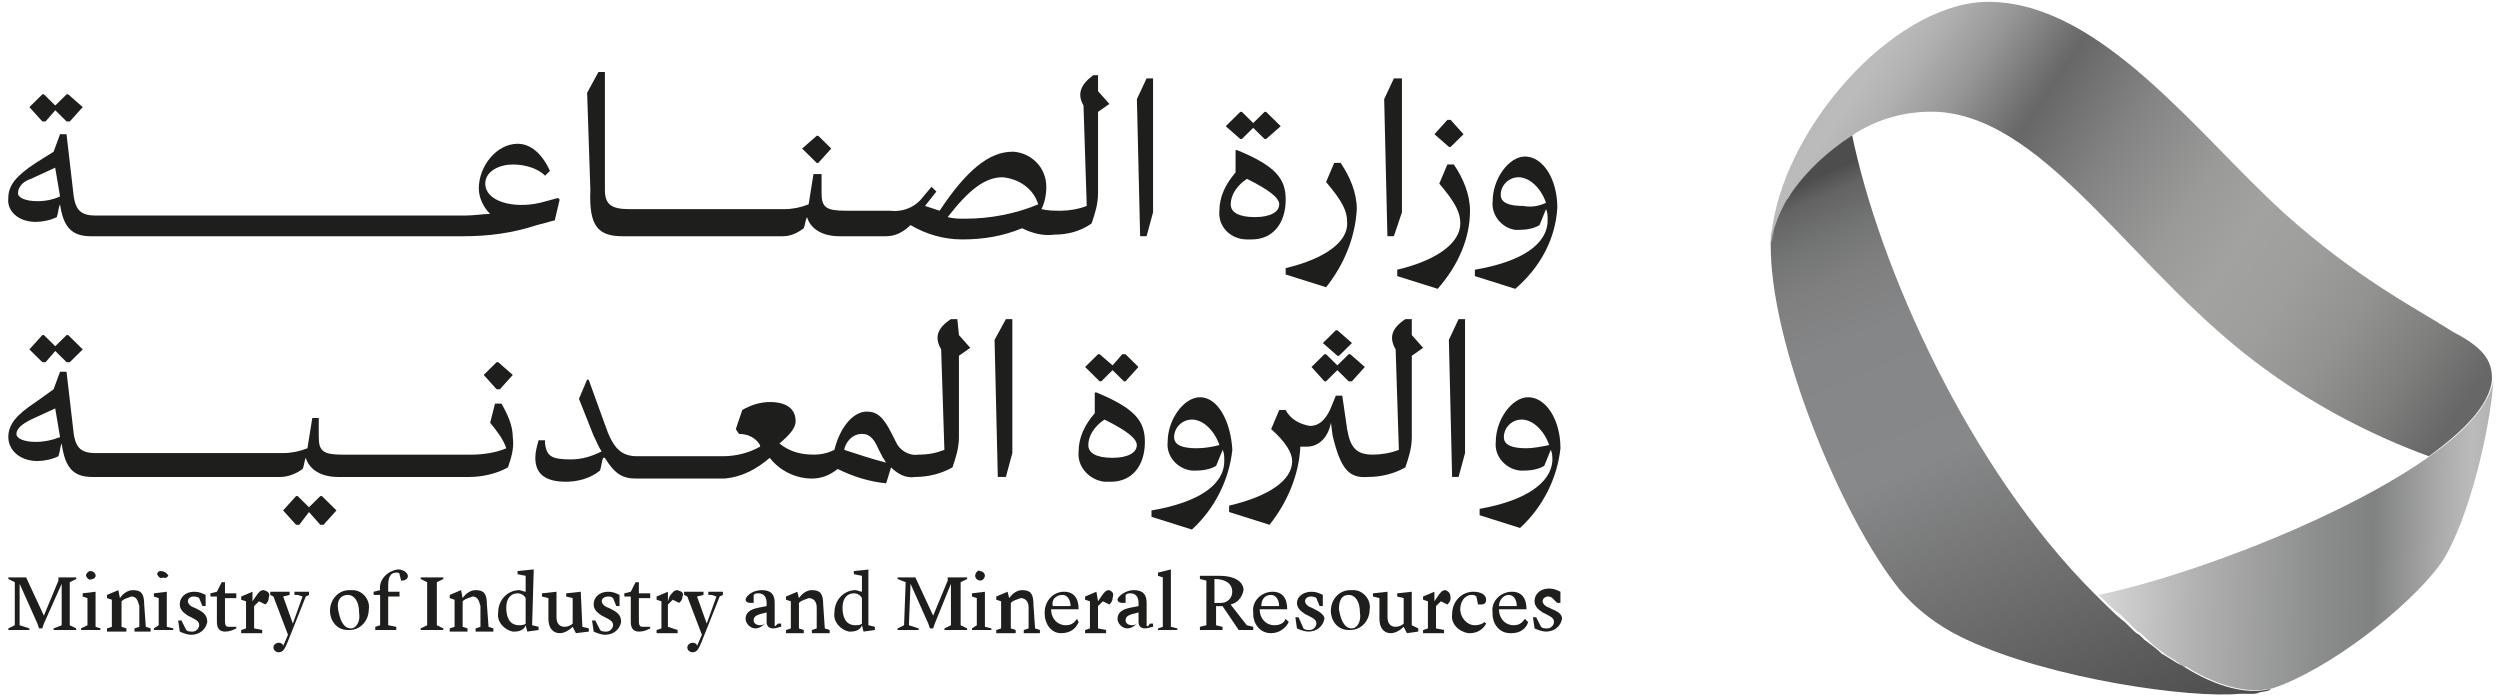 <svg width="115" height="32" viewBox="0 0 115 32" fill="none" xmlns="http://www.w3.org/2000/svg">
<path d="M2.095 5.587L2.542 5.073L3.062 5.587H3.211L3.806 4.927L3.137 4.34H3.062L2.542 4.853L2.021 4.34H1.947L1.352 4.927L1.947 5.587H2.095Z" fill="#1E1E1C"/>
<path d="M1.646 10.207C1.944 10.207 2.316 10.134 2.613 9.987C2.688 9.767 2.688 9.547 2.762 9.4C2.911 10.427 3.283 10.867 4.175 10.867H21.356C22.471 10.867 23.587 10.72 24.703 10.354L25.521 10.134L25.744 9.181L25.669 9.107L24.851 9.327C23.587 9.62 22.323 9.254 22.323 8.447C22.323 7.861 22.992 7.567 23.587 7.567C24.108 7.567 24.703 7.714 25.075 8.081L25.298 7.86C24.926 7.054 24.405 6.614 23.81 6.614C22.843 6.614 22.025 7.64 22.025 8.667C22.025 9.107 22.248 9.547 22.546 9.84C22.248 9.84 21.802 9.914 21.43 9.914H4.398C3.655 9.914 3.431 9.62 3.357 8.74L3.06 6.174H2.762L2.465 6.981L1.646 7.494C0.754 8.08 0.382 8.52 0.382 9.107C0.308 9.694 0.828 10.207 1.646 10.207ZM1.423 8.227L2.539 7.714L2.762 9.034C2.465 9.18 2.093 9.254 1.721 9.254C1.2 9.254 0.828 9.107 0.828 8.887C0.828 8.667 0.977 8.374 1.423 8.227Z" fill="#1E1E1C"/>
<path d="M28.644 10.867H36.007C36.379 10.867 36.677 10.72 36.974 10.5C37.048 10.28 37.048 10.133 37.123 9.987C37.272 10.5 37.792 10.867 38.61 10.867H40.767C41.213 10.867 41.585 10.647 41.883 10.354C42.627 10.793 43.445 11.014 44.263 11.014C45.23 11.014 46.122 10.867 47.015 10.5C47.461 10.72 47.982 10.867 48.502 10.793C49.097 10.793 49.692 10.647 50.213 10.28C50.362 9.84 50.51 9.4 50.51 8.887V5.147L51.031 4.78L50.51 4.193V3.46H50.287C49.692 3.9 49.543 4.34 49.841 4.853L49.99 9.473C49.618 9.62 49.172 9.693 48.8 9.693C48.502 9.693 48.205 9.693 47.907 9.62C48.056 9.327 48.13 8.96 48.13 8.593C48.13 7.713 47.461 7.053 46.643 6.98C46.643 6.98 46.643 6.98 46.568 6.98C45.527 6.98 44.486 7.787 43.222 9.693C42.998 9.62 42.775 9.547 42.552 9.473L43.073 8.813L42.85 8.593L42.478 9.033C42.106 9.547 41.511 9.767 40.916 9.693H38.908C38.015 9.693 37.792 9.547 37.792 8.887V8.007H37.42L37.197 9.4C36.825 9.547 36.453 9.62 36.082 9.62H28.942C28.123 9.62 27.826 9.4 27.826 8.74V3.313H27.528L27.008 4.267L27.157 8.74C27.082 10.427 27.528 10.867 28.644 10.867ZM46.122 8.153C46.866 8.227 47.535 8.667 47.758 9.4C46.717 9.84 45.527 10.06 44.412 10.06C44.114 10.06 43.891 10.06 43.593 9.987C44.56 8.74 45.304 8.153 46.122 8.153Z" fill="#1E1E1C"/>
<path d="M37.642 7.494L38.237 6.834L37.642 6.247H37.568L36.898 6.834L37.568 7.494H37.642Z" fill="#1E1E1C"/>
<path d="M52.743 10.866L53.041 9.766V3.606H52.743L52.297 4.56L52.446 10.866H52.743Z" fill="#1E1E1C"/>
<path d="M57.127 6.393L57.647 5.88L58.168 6.393H58.242L58.912 5.806L58.242 5.146H58.168L57.647 5.66L57.127 5.146H57.052L56.383 5.806L57.052 6.393H57.127Z" fill="#1E1E1C"/>
<path d="M57.58 11.014C58.547 11.014 59.142 10.281 59.142 9.181C59.142 8.227 58.695 7.641 56.91 6.907H56.836V7.934C56.39 8.447 56.092 9.034 56.092 9.694C56.018 10.427 56.613 11.014 57.357 11.014C57.431 11.014 57.505 11.014 57.58 11.014ZM57.357 8.227C58.398 8.741 58.844 9.107 58.844 9.401C58.844 9.767 58.398 9.987 57.728 9.987C56.985 9.987 56.613 9.767 56.613 9.401C56.613 8.961 56.91 8.521 57.357 8.227Z" fill="#1E1E1C"/>
<path d="M59.141 12.333V12.627L61 13.213C61.818 12.187 62.339 10.94 62.413 9.62C62.413 8.886 62.116 8.153 61.669 7.493H61.372L61 8.373C61.744 9.253 61.967 9.693 61.967 10.207C62.041 11.086 61 11.893 59.141 12.333Z" fill="#1E1E1C"/>
<path d="M64.118 10.866L64.49 9.766V3.606H64.118L63.672 4.56L63.821 10.866H64.118Z" fill="#1E1E1C"/>
<path d="M67.62 9.693C67.62 8.96 67.323 8.226 66.877 7.566H66.579L66.207 8.446C66.951 9.326 67.174 9.766 67.174 10.28C67.174 11.16 66.133 11.966 64.273 12.406V12.7L66.133 13.286C67.1 12.186 67.62 10.94 67.62 9.693Z" fill="#1E1E1C"/>
<path d="M66.728 6.76L67.323 6.174L66.728 5.514H66.579L65.984 6.174L66.654 6.76H66.728Z" fill="#1E1E1C"/>
<path d="M71.637 9.547C71.637 8.227 70.968 7.2 70.149 7.2C69.406 7.2 68.662 8.227 68.662 9.254C68.588 9.914 69.108 10.5 69.703 10.573C69.778 10.573 69.852 10.573 69.926 10.573C70.224 10.573 70.596 10.5 70.819 10.354L71.116 9.62C71.191 9.767 71.191 9.914 71.191 10.133C71.191 11.233 70.001 12.04 67.844 12.407V12.7L69.703 13.287C70.893 12.26 71.562 10.94 71.637 9.547ZM70.075 9.474C69.406 9.474 69.034 9.327 69.034 8.96C69.034 8.52 69.406 8.154 69.852 8.154C70.373 8.154 70.893 8.667 71.116 9.327C70.819 9.474 70.447 9.547 70.075 9.474Z" fill="#1E1E1C"/>
<path d="M3.062 15.413L2.542 15.926L2.021 15.413H1.947L1.352 16.073L1.947 16.66H2.095L2.542 16.146L3.062 16.66H3.211L3.806 16.073L3.137 15.413H3.062Z" fill="#1E1E1C"/>
<path d="M14.808 22.82H14.734L14.213 23.334L13.693 22.82H13.618L13.023 23.48L13.618 24.14H13.767L14.213 23.554L14.734 24.14H14.883L15.478 23.48L14.808 22.82Z" fill="#1E1E1C"/>
<path d="M19.572 21.941H21.58C22.175 21.941 22.844 21.794 23.365 21.501C23.513 21.061 23.662 20.621 23.588 20.107C23.588 19.594 23.365 19.081 23.067 18.567H22.77L22.547 19.447C22.844 19.814 23.142 20.181 23.29 20.621C22.77 20.841 22.175 20.914 21.654 20.914H15.778C14.886 20.914 14.663 20.767 14.663 20.107V19.227H14.365L14.142 20.621C13.77 20.767 13.398 20.841 13.027 20.841H4.399C3.655 20.841 3.432 20.547 3.358 19.667L3.06 17.101H2.763L2.465 17.907L1.647 18.494C0.755 19.081 0.383 19.521 0.383 20.107C0.383 20.694 0.903 21.207 1.722 21.207C2.019 21.207 2.391 21.134 2.688 20.987C2.763 20.767 2.763 20.547 2.837 20.401C2.986 21.501 3.358 21.941 4.25 21.941H12.878C13.25 21.941 13.622 21.794 13.919 21.574C13.993 21.427 13.993 21.207 14.068 21.061C14.217 21.574 14.737 21.941 15.555 21.941H19.572ZM1.647 20.327C1.127 20.327 0.755 20.181 0.755 19.961C0.755 19.741 0.978 19.521 1.424 19.301L2.54 18.787L2.763 20.107C2.391 20.254 2.019 20.327 1.647 20.327Z" fill="#1E1E1C"/>
<path d="M22.25 17.247L22.845 17.907H22.994L23.589 17.247L22.919 16.66H22.845L22.25 17.247Z" fill="#1E1E1C"/>
<path d="M44.037 14.68H43.739C43.07 15.12 42.996 15.56 43.293 16.073L43.442 20.693C43.07 20.84 42.698 20.913 42.252 20.913C41.806 20.986 41.359 20.693 41.211 20.326L40.987 19.886C40.616 19.153 40.318 18.933 39.872 18.933C39.203 18.933 38.608 19.74 38.384 20.693C38.087 20.84 37.789 20.913 37.417 20.913C36.822 20.913 36.302 20.766 35.856 20.4C36.376 19.96 36.599 19.666 36.599 19.373C36.599 18.786 36.153 18.493 35.409 18.493C34.963 18.493 34.517 18.64 34.145 18.86L33.847 19.74L33.996 19.96C34.368 19.96 34.74 20.106 34.963 20.473V20.546C34.443 20.84 33.847 20.986 33.252 20.986H29.311C28.567 20.986 28.195 20.62 27.823 19.52L27.079 17.466H27.005L26.633 18.346L27.302 20.033C27.451 20.326 27.526 20.546 27.674 20.766C27.228 20.986 26.782 21.133 26.261 21.133C25.369 21.133 25.146 20.986 25.071 20.4V20.253H24.774C24.699 20.546 24.625 20.766 24.625 21.06C24.625 21.793 25.071 22.16 26.038 22.16C26.559 22.16 27.154 22.013 27.6 21.646C27.674 21.426 27.674 21.206 27.749 21.06H27.823C28.269 21.793 28.641 22.013 29.236 22.013H33.327C34.145 21.94 34.814 21.573 35.409 21.06C35.856 21.646 36.599 22.013 37.343 22.013C37.789 22.013 38.161 21.866 38.533 21.573C39.277 21.94 40.021 22.16 40.764 22.233C40.839 22.013 40.913 21.72 40.987 21.5C41.285 21.793 41.657 22.013 42.103 21.94C42.698 21.94 43.293 21.793 43.814 21.5C43.962 21.06 44.111 20.62 44.111 20.106V16.366L44.632 16L44.111 15.413L44.037 14.68ZM38.831 20.693C38.905 20.326 39.203 19.96 39.649 19.96C39.946 19.96 40.169 20.106 40.392 20.62L40.616 21.06C40.69 21.133 40.69 21.206 40.764 21.28C40.169 21.133 39.5 20.913 38.831 20.693Z" fill="#1E1E1C"/>
<path d="M46.271 21.94L46.568 20.84V14.68H46.271L45.75 15.633L45.899 21.94H46.271Z" fill="#1E1E1C"/>
<path d="M51.103 22.16C52.07 22.16 52.665 21.427 52.665 20.327C52.665 19.374 52.219 18.787 50.434 18.054H50.359V19.007C49.913 19.52 49.616 20.107 49.616 20.767C49.541 21.5 50.136 22.087 50.806 22.16C50.954 22.16 51.029 22.16 51.103 22.16ZM50.806 19.3C51.847 19.814 52.293 20.18 52.293 20.474C52.293 20.84 51.847 21.06 51.178 21.06C50.434 21.06 50.062 20.84 50.062 20.474C50.062 20.034 50.359 19.594 50.806 19.3Z" fill="#1E1E1C"/>
<path d="M50.509 16.294L49.914 16.881L50.583 17.541H50.658L51.178 17.027L51.699 17.541H51.773L52.368 16.881L51.773 16.294H51.625L51.178 16.807L50.583 16.294H50.509Z" fill="#1E1E1C"/>
<path d="M55.2 18.273C54.456 18.273 53.712 19.3 53.712 20.327C53.638 20.987 54.159 21.573 54.828 21.647C54.903 21.647 54.977 21.647 55.051 21.647C55.349 21.647 55.721 21.573 55.944 21.427L56.241 20.693C56.316 20.84 56.316 20.987 56.316 21.207C56.316 22.307 55.126 23.113 52.969 23.48V23.773L54.828 24.36C55.869 23.407 56.539 22.087 56.688 20.693C56.613 19.373 56.018 18.273 55.2 18.273ZM55.051 20.62C54.382 20.62 54.01 20.473 54.01 20.107C54.01 19.667 54.382 19.3 54.828 19.3C55.349 19.3 55.869 19.813 56.093 20.473C55.795 20.547 55.423 20.62 55.051 20.62Z" fill="#1E1E1C"/>
<path d="M61.595 16.367L62.19 15.78L61.521 15.193H61.447L60.852 15.78L61.521 16.367H61.595Z" fill="#1E1E1C"/>
<path d="M62.039 16.294L61.518 16.807L60.998 16.294H60.923L60.328 16.881L60.923 17.541H60.998L61.518 17.027L62.039 17.541H62.188L62.782 16.881L62.113 16.294H62.039Z" fill="#1E1E1C"/>
<path d="M62.935 21.94C63.53 21.94 64.125 21.793 64.646 21.5C64.795 21.06 64.943 20.62 64.943 20.106V16.366L65.464 16L64.943 15.413V14.68H64.646C63.977 15.12 63.902 15.56 64.2 16.073L64.348 20.693C63.977 20.84 63.53 20.913 63.158 20.913C62.415 20.913 62.117 20.62 61.968 19.74L61.745 18.2H61.448L61.299 18.566C61.002 19.373 60.63 19.593 60.258 19.593C59.812 19.52 59.365 19.3 59.142 18.86H58.845L58.473 19.74C59.142 20.326 59.44 20.84 59.44 21.206C59.44 22.086 58.398 22.82 56.539 23.26V23.553L58.398 24.14C59.217 23.113 59.737 21.866 59.812 20.62V20.546C59.886 20.546 59.96 20.546 60.109 20.546C60.63 20.546 61.076 20.18 61.225 19.446L61.299 20.033C61.671 21.573 62.043 22.013 62.935 21.94Z" fill="#1E1E1C"/>
<path d="M67.392 20.84V14.68H67.095L66.648 15.633L66.797 21.94H67.095L67.392 20.84Z" fill="#1E1E1C"/>
<path d="M68.062 23.407V23.7L69.922 24.287C70.963 23.333 71.632 22.013 71.781 20.62C71.781 19.3 71.112 18.273 70.294 18.273C69.55 18.273 68.806 19.3 68.806 20.327C68.732 20.987 69.252 21.573 69.922 21.647C69.996 21.647 70.071 21.647 70.145 21.647C70.442 21.647 70.814 21.573 71.037 21.427L71.335 20.693C71.409 20.84 71.409 20.987 71.409 21.207C71.335 22.233 70.145 23.04 68.062 23.407ZM70.219 20.62C69.55 20.62 69.178 20.473 69.178 20.107C69.178 19.667 69.55 19.3 69.996 19.3C70.517 19.3 71.037 19.813 71.261 20.473C70.889 20.547 70.517 20.62 70.219 20.62Z" fill="#1E1E1C"/>
<path d="M3.209 26.78L3.507 26.634V26.561H2.688V26.707L2.019 28.32L1.201 26.561H0.383V26.634L0.68 26.78V28.761L0.383 28.907V28.98H1.35V28.907L0.903 28.761V26.854L1.722 28.687L1.796 28.907H1.945L2.019 28.687L2.837 26.854V28.761L2.465 28.907V28.98H3.507V28.907L3.209 28.761V26.78Z" fill="#1E1E1C"/>
<path d="M4.396 27.22L3.801 27.293V27.44L4.024 27.513V28.76L3.727 28.906V28.98H4.619V28.906L4.396 28.833V27.22Z" fill="#1E1E1C"/>
<path d="M4.399 26.487C4.399 26.34 4.251 26.267 4.176 26.267C4.027 26.267 3.953 26.413 3.953 26.487C4.027 26.633 4.102 26.707 4.251 26.633C4.325 26.633 4.399 26.56 4.399 26.487Z" fill="#1E1E1C"/>
<path d="M6.633 27.806C6.633 27.293 6.484 27.146 6.112 27.146C5.889 27.146 5.666 27.293 5.517 27.513L5.442 27.146L4.922 27.366V27.513L5.145 27.587V28.833L4.922 28.907V29.053H5.814V28.907L5.591 28.833V27.66C5.74 27.513 5.889 27.513 6.037 27.44C6.261 27.44 6.335 27.587 6.409 27.88V28.833L6.186 28.907V29.053H6.93V28.907L6.707 28.833L6.633 27.806Z" fill="#1E1E1C"/>
<path d="M7.673 27.22L7.078 27.293V27.44L7.301 27.513V28.76L7.078 28.906V28.98H7.971V28.906L7.673 28.833V27.22Z" fill="#1E1E1C"/>
<path d="M7.747 26.487C7.673 26.34 7.524 26.267 7.375 26.267C7.301 26.267 7.227 26.34 7.227 26.413C7.301 26.56 7.375 26.633 7.524 26.56C7.598 26.633 7.673 26.56 7.747 26.487Z" fill="#1E1E1C"/>
<path d="M9.088 28.026L8.939 27.953C8.716 27.88 8.642 27.733 8.642 27.66C8.642 27.513 8.79 27.44 8.865 27.44C8.939 27.44 9.088 27.44 9.162 27.513L9.311 27.88H9.46V27.366C9.311 27.293 9.162 27.22 8.939 27.22C8.567 27.22 8.27 27.44 8.27 27.806C8.27 28.026 8.418 28.173 8.642 28.32L8.79 28.393C9.088 28.54 9.162 28.613 9.162 28.76C9.162 28.906 9.013 29.053 8.865 29.053C8.716 29.053 8.642 29.053 8.567 28.98L8.344 28.54H8.195L8.27 29.053C8.418 29.126 8.642 29.2 8.79 29.2C9.162 29.2 9.46 28.98 9.534 28.613C9.534 28.32 9.385 28.173 9.088 28.026Z" fill="#1E1E1C"/>
<path d="M10.572 28.834C10.423 28.834 10.349 28.834 10.349 28.54V27.514H10.87V27.294H10.349V26.78H10.2L9.977 27.22L9.68 27.294V27.44H9.977V28.614C9.977 28.834 10.052 29.054 10.349 29.054C10.572 29.054 10.721 28.98 10.87 28.907V28.834C10.795 28.834 10.721 28.834 10.572 28.834Z" fill="#1E1E1C"/>
<path d="M12.135 27.146C11.986 27.146 11.912 27.22 11.763 27.44L11.614 27.66V27.22L11.094 27.44V27.587L11.317 27.66V28.907L11.094 28.98V29.127H12.061V28.98L11.689 28.907V27.88C11.763 27.806 11.838 27.733 11.912 27.66L12.209 27.806C12.284 27.733 12.358 27.66 12.358 27.513C12.432 27.293 12.358 27.22 12.135 27.146C12.209 27.146 12.209 27.146 12.135 27.146Z" fill="#1E1E1C"/>
<path d="M13.694 27.366L13.917 27.44L13.471 28.686L13.025 27.44L13.322 27.366V27.22H12.43V27.366L12.578 27.44L13.248 29.2L13.025 29.713C13.025 29.64 12.95 29.566 12.802 29.566C12.727 29.566 12.578 29.64 12.578 29.786C12.578 29.933 12.727 30.006 12.802 30.006C13.025 30.006 13.099 29.86 13.248 29.493L14.066 27.44L14.215 27.366V27.22H13.545V27.366H13.694Z" fill="#1E1E1C"/>
<path d="M16.072 27.146C15.552 27.146 15.18 27.587 15.18 28.1C15.18 28.54 15.477 28.98 15.998 28.98H16.072C16.593 28.98 16.965 28.54 16.965 28.026C17.039 27.587 16.667 27.146 16.221 27.146C16.147 27.146 16.072 27.146 16.072 27.146ZM16.147 28.907C15.775 28.907 15.626 28.466 15.552 28.026C15.477 27.587 15.7 27.366 15.998 27.366C16.295 27.366 16.518 27.66 16.518 28.173C16.593 28.613 16.37 28.907 16.147 28.907Z" fill="#1E1E1C"/>
<path d="M18.303 26.193C17.782 26.267 17.411 26.707 17.485 27.147L17.188 27.22V27.367H17.485V28.76L17.262 28.833V28.98H18.229V28.833L17.857 28.76V27.44H18.378V27.22H17.857V26.927C17.857 26.487 18.006 26.34 18.229 26.34C18.303 26.34 18.378 26.34 18.378 26.413L18.452 26.707H18.526C18.601 26.707 18.749 26.633 18.749 26.56C18.824 26.413 18.601 26.193 18.303 26.193Z" fill="#1E1E1C"/>
<path d="M20.095 26.78L20.393 26.634V26.561H19.352V26.634L19.649 26.78V28.761L19.352 28.907V28.98H20.393V28.907L20.095 28.761V26.78Z" fill="#1E1E1C"/>
<path d="M22.398 27.806C22.398 27.293 22.249 27.146 21.878 27.146C21.654 27.146 21.431 27.293 21.282 27.513L21.208 27.146L20.688 27.366V27.513L20.911 27.587V28.833L20.688 28.907V29.053H21.506V28.907L21.282 28.833V27.66C21.431 27.513 21.58 27.513 21.729 27.44C21.952 27.44 22.026 27.587 22.101 27.88V28.833L21.878 28.907V29.053H22.696V28.907L22.473 28.833L22.398 27.806Z" fill="#1E1E1C"/>
<path d="M24.552 26.193L23.808 26.267V26.413L24.18 26.487V27.22C24.106 27.22 23.957 27.147 23.883 27.147C23.362 27.147 22.916 27.587 22.916 28.173C22.841 28.613 23.213 28.98 23.585 29.053H23.66C23.883 29.053 24.106 28.98 24.18 28.76L24.255 29.053L24.775 28.98V28.833L24.478 28.76L24.552 26.193ZM24.18 28.687C24.106 28.76 23.957 28.76 23.883 28.76C23.436 28.76 23.288 28.393 23.288 27.953C23.288 27.513 23.511 27.293 23.808 27.293C23.957 27.293 24.106 27.367 24.18 27.513V28.687Z" fill="#1E1E1C"/>
<path d="M26.715 27.22L26.045 27.293V27.44L26.343 27.513V28.686C26.268 28.76 26.12 28.833 25.971 28.833C25.748 28.833 25.599 28.686 25.599 28.393V27.22L24.93 27.293V27.44L25.227 27.513V28.466C25.227 28.906 25.45 29.126 25.748 29.126C25.971 29.126 26.194 28.98 26.343 28.833L26.492 29.126L27.087 29.053V28.906L26.789 28.833L26.715 27.22Z" fill="#1E1E1C"/>
<path d="M28.127 28.026L27.978 27.953C27.755 27.88 27.681 27.733 27.681 27.66C27.681 27.513 27.829 27.44 27.978 27.44C28.052 27.44 28.127 27.44 28.201 27.513L28.35 27.88H28.499V27.366C28.35 27.293 28.201 27.22 27.978 27.22C27.606 27.22 27.309 27.44 27.309 27.806C27.309 28.026 27.457 28.173 27.681 28.32L27.829 28.393C28.127 28.54 28.201 28.613 28.201 28.76C28.201 28.906 28.052 29.053 27.904 29.053C27.755 29.053 27.681 29.053 27.606 28.98L27.383 28.54H27.234L27.309 29.053C27.457 29.126 27.681 29.2 27.829 29.2C28.201 29.2 28.499 28.98 28.573 28.613C28.573 28.32 28.424 28.173 28.127 28.026Z" fill="#1E1E1C"/>
<path d="M29.611 28.834C29.462 28.834 29.388 28.834 29.388 28.54V27.514H29.909V27.294H29.388V26.78H29.239L29.016 27.22L28.719 27.294V27.44H29.016V28.614C29.016 28.834 29.091 29.054 29.388 29.054C29.611 29.054 29.76 28.98 29.909 28.907V28.834C29.834 28.834 29.76 28.834 29.611 28.834Z" fill="#1E1E1C"/>
<path d="M31.17 27.146C31.021 27.146 30.947 27.22 30.798 27.44L30.724 27.66V27.22L30.203 27.44V27.587L30.426 27.66V28.907L30.203 28.98V29.127H31.17V28.98L30.724 28.833V27.806C30.798 27.733 30.872 27.66 30.947 27.587L31.244 27.733C31.319 27.66 31.393 27.587 31.393 27.44C31.468 27.293 31.393 27.22 31.17 27.146C31.244 27.146 31.244 27.146 31.17 27.146Z" fill="#1E1E1C"/>
<path d="M32.733 27.366L32.956 27.44L32.51 28.686L32.064 27.44L32.361 27.366V27.22H31.469V27.366L31.617 27.44L32.287 29.2L32.064 29.713C32.064 29.64 31.989 29.566 31.841 29.566C31.766 29.566 31.617 29.64 31.617 29.786C31.617 29.933 31.766 30.006 31.841 30.006C32.064 30.006 32.138 29.86 32.287 29.493L33.105 27.44L33.254 27.366V27.22H32.584V27.366H32.733Z" fill="#1E1E1C"/>
<path d="M35.636 28.76V27.733C35.636 27.366 35.487 27.146 35.041 27.146C34.594 27.146 34.297 27.44 34.297 27.587C34.297 27.66 34.371 27.733 34.52 27.733C34.594 27.733 34.669 27.733 34.669 27.733V27.366C34.743 27.293 34.818 27.293 34.892 27.293C35.115 27.293 35.264 27.44 35.264 27.733V27.88L34.892 27.953C34.52 28.026 34.297 28.173 34.297 28.466C34.297 28.686 34.52 28.907 34.743 28.907C34.966 28.907 35.115 28.76 35.264 28.613C35.264 28.76 35.338 28.907 35.561 28.907C35.71 28.907 35.859 28.833 35.933 28.833V28.686H35.784C35.636 28.833 35.636 28.833 35.636 28.76ZM35.264 28.613C35.189 28.686 35.115 28.76 34.966 28.76C34.818 28.76 34.669 28.686 34.669 28.54C34.669 28.393 34.743 28.32 34.966 28.247L35.264 28.173V28.613Z" fill="#1E1E1C"/>
<path d="M37.867 27.806C37.867 27.293 37.718 27.146 37.346 27.146C37.123 27.146 36.9 27.293 36.751 27.513L36.677 27.22L36.156 27.44V27.587L36.379 27.66V28.907L36.156 28.98V29.127H36.974V28.98L36.751 28.907V27.733C36.9 27.587 37.049 27.587 37.197 27.513C37.421 27.513 37.569 27.66 37.569 27.953V28.907L37.346 28.98V29.127H38.164V28.98L37.941 28.907L37.867 27.806Z" fill="#1E1E1C"/>
<path d="M40.021 26.193L39.277 26.267V26.413L39.649 26.487V27.22C39.575 27.22 39.426 27.147 39.351 27.147C38.831 27.147 38.385 27.587 38.385 28.173C38.31 28.613 38.682 28.98 39.054 29.053H39.128C39.351 29.053 39.575 28.98 39.649 28.76L39.723 29.053L40.244 28.98V28.833L39.946 28.76V26.193H40.021ZM39.649 28.687C39.575 28.76 39.426 28.76 39.351 28.76C38.905 28.76 38.756 28.393 38.756 27.953C38.756 27.513 38.98 27.293 39.277 27.293C39.426 27.293 39.575 27.367 39.649 27.513V28.687Z" fill="#1E1E1C"/>
<path d="M44.19 26.78L44.487 26.634V26.561H43.595V26.707L42.925 28.32L42.107 26.561H41.289V26.634L41.661 26.78L41.587 28.761L41.289 28.907V28.98H42.256V28.907L41.81 28.761L41.884 26.854L42.702 28.687L42.777 28.907H42.925L43 28.687L43.743 26.854V28.761L43.446 28.907V28.98H44.487V28.907L44.19 28.761V26.78Z" fill="#1E1E1C"/>
<path d="M44.859 26.487C44.859 26.633 45.008 26.707 45.083 26.707C45.231 26.707 45.306 26.56 45.306 26.487C45.306 26.34 45.157 26.267 45.083 26.267C45.008 26.193 44.859 26.34 44.859 26.487Z" fill="#1E1E1C"/>
<path d="M45.306 27.22L44.711 27.293V27.44L44.934 27.513V28.76L44.711 28.906V28.98H45.603V28.906L45.306 28.833V27.22Z" fill="#1E1E1C"/>
<path d="M47.539 27.806C47.539 27.293 47.39 27.146 47.018 27.146C46.795 27.146 46.572 27.293 46.423 27.513L46.349 27.22L45.828 27.44V27.587L46.051 27.66V28.907L45.828 28.98V29.127H46.721V28.98L46.498 28.907V27.733C46.646 27.587 46.795 27.587 46.944 27.513C47.167 27.513 47.316 27.66 47.316 27.953V28.907L47.093 28.98V29.127H47.836V28.98L47.613 28.907L47.539 27.806Z" fill="#1E1E1C"/>
<path d="M49.022 28.76C48.65 28.76 48.352 28.466 48.352 28.026H49.617C49.617 27.513 49.393 27.22 48.947 27.22C48.427 27.22 48.055 27.66 48.055 28.173C48.055 28.173 48.055 28.173 48.055 28.246C48.055 28.686 48.352 29.126 48.798 29.126C49.17 29.126 49.468 28.98 49.617 28.613L49.542 28.466C49.393 28.686 49.245 28.76 49.022 28.76ZM48.873 27.366C49.096 27.366 49.245 27.586 49.245 27.88H48.427C48.352 27.586 48.575 27.366 48.873 27.366Z" fill="#1E1E1C"/>
<path d="M51.03 27.146C50.881 27.146 50.807 27.22 50.658 27.44L50.509 27.66L50.435 27.22L49.914 27.44V27.587L50.137 27.66V28.907L49.914 28.98V29.127H50.881V28.98L50.509 28.907V27.88C50.583 27.806 50.658 27.733 50.732 27.66L51.03 27.806C51.104 27.733 51.178 27.66 51.178 27.513C51.253 27.293 51.178 27.22 51.03 27.146Z" fill="#1E1E1C"/>
<path d="M52.745 28.76V27.733C52.745 27.366 52.596 27.146 52.15 27.146C51.778 27.146 51.406 27.44 51.406 27.587C51.406 27.66 51.481 27.733 51.629 27.733C51.704 27.733 51.778 27.733 51.778 27.733V27.366C51.852 27.293 51.927 27.293 52.001 27.293C52.224 27.293 52.373 27.44 52.373 27.733V27.88L52.001 27.953C51.629 28.026 51.406 28.173 51.406 28.466C51.406 28.686 51.629 28.907 51.852 28.907C52.076 28.907 52.224 28.76 52.373 28.613C52.373 28.76 52.447 28.907 52.671 28.907C52.819 28.907 52.968 28.833 53.042 28.833V28.686H52.894C52.819 28.833 52.745 28.833 52.745 28.76ZM52.373 28.613C52.299 28.686 52.224 28.76 52.076 28.76C51.927 28.76 51.778 28.686 51.778 28.54C51.778 28.393 51.852 28.32 52.076 28.247L52.373 28.173V28.613Z" fill="#1E1E1C"/>
<path d="M53.861 26.193L53.266 26.34V26.487L53.489 26.56V28.833L53.266 28.907V28.98H54.158V28.907L53.861 28.833V26.193Z" fill="#1E1E1C"/>
<path d="M56.608 27.807C56.906 27.734 57.129 27.514 57.203 27.147C57.203 26.781 56.832 26.487 56.088 26.487H55.195V26.634L55.493 26.707V28.761L55.195 28.834V28.981H56.237V28.834L55.939 28.761V27.881H56.237L56.385 28.101L56.98 28.981H57.65V28.834L57.352 28.761L56.608 27.807ZM56.162 27.734H55.865V26.634C56.385 26.634 56.683 26.854 56.683 27.221C56.683 27.514 56.46 27.734 56.162 27.734Z" fill="#1E1E1C"/>
<path d="M58.616 28.76C58.244 28.76 57.946 28.466 57.946 28.026H59.211C59.211 27.513 58.987 27.22 58.541 27.22C58.021 27.22 57.574 27.66 57.649 28.173C57.649 28.173 57.649 28.173 57.649 28.246C57.649 28.686 57.946 29.126 58.467 29.126C58.839 29.126 59.136 28.906 59.285 28.613L59.136 28.466C59.062 28.686 58.839 28.76 58.616 28.76ZM58.467 27.366C58.69 27.366 58.839 27.586 58.839 27.88H58.021C58.021 27.586 58.169 27.366 58.467 27.366Z" fill="#1E1E1C"/>
<path d="M60.478 28.026L60.33 27.953C60.107 27.88 60.032 27.733 60.032 27.66C60.032 27.513 60.181 27.44 60.255 27.44C60.33 27.44 60.478 27.44 60.553 27.513L60.702 27.88H60.85V27.366C60.702 27.293 60.553 27.22 60.33 27.22C59.958 27.22 59.66 27.44 59.66 27.733C59.66 27.953 59.809 28.1 60.032 28.246L60.181 28.32C60.478 28.466 60.553 28.54 60.553 28.686C60.553 28.833 60.404 28.98 60.255 28.98C60.107 28.98 60.032 28.98 59.958 28.906L59.735 28.393H59.586L59.66 28.906C59.809 28.98 60.032 29.053 60.181 29.053C60.553 29.053 60.85 28.833 60.925 28.466C60.925 28.32 60.776 28.173 60.478 28.026Z" fill="#1E1E1C"/>
<path d="M62.111 27.146C61.591 27.146 61.219 27.587 61.219 28.1C61.219 28.54 61.516 28.98 62.037 28.98H62.111C62.632 28.98 63.004 28.54 63.004 28.026C63.078 27.587 62.706 27.146 62.26 27.146C62.186 27.146 62.111 27.146 62.111 27.146ZM62.186 28.907C61.814 28.907 61.665 28.466 61.591 28.026C61.591 27.587 61.739 27.366 62.037 27.366C62.334 27.366 62.557 27.66 62.557 28.173C62.632 28.613 62.409 28.907 62.186 28.907Z" fill="#1E1E1C"/>
<path d="M64.941 27.22L64.272 27.293V27.44L64.569 27.513V28.686C64.495 28.76 64.346 28.833 64.198 28.833C63.974 28.833 63.826 28.686 63.826 28.393V27.22L63.156 27.293V27.44L63.454 27.513V28.466C63.454 28.906 63.677 29.126 63.974 29.126C64.198 29.126 64.421 28.98 64.569 28.833L64.718 29.126L65.239 29.053V28.906L64.941 28.76V27.22Z" fill="#1E1E1C"/>
<path d="M66.502 27.146C66.353 27.146 66.279 27.22 66.13 27.44L65.982 27.66V27.22L65.461 27.44V27.587L65.684 27.66V28.907L65.461 28.98V29.127H66.428V28.98L66.056 28.907V27.88C66.13 27.806 66.205 27.733 66.279 27.66L66.577 27.806C66.651 27.733 66.725 27.66 66.725 27.513C66.725 27.293 66.651 27.22 66.502 27.146Z" fill="#1E1E1C"/>
<path d="M67.84 28.76C67.468 28.76 67.171 28.393 67.171 28.026C67.171 27.66 67.394 27.366 67.691 27.366C67.766 27.366 67.84 27.366 67.914 27.44L67.989 27.806C68.063 27.806 68.063 27.806 68.137 27.806C68.286 27.806 68.361 27.733 68.361 27.586C68.361 27.366 68.137 27.22 67.766 27.22C67.245 27.22 66.799 27.66 66.799 28.246C66.724 28.686 67.096 29.053 67.542 29.126H67.617C67.914 29.126 68.212 28.98 68.361 28.686L68.286 28.613C68.212 28.686 68.063 28.76 67.84 28.76Z" fill="#1E1E1C"/>
<path d="M69.624 28.76C69.252 28.76 68.954 28.466 68.954 28.026H70.219C70.219 27.513 69.995 27.22 69.549 27.22C69.028 27.22 68.582 27.66 68.657 28.173C68.657 28.173 68.657 28.173 68.657 28.246C68.657 28.686 68.954 29.126 69.475 29.126C69.475 29.126 69.475 29.126 69.549 29.126C69.921 29.126 70.218 28.906 70.293 28.613L70.144 28.466C69.995 28.686 69.847 28.76 69.624 28.76ZM69.4 27.366C69.624 27.366 69.772 27.586 69.772 27.88H68.954C68.954 27.586 69.177 27.366 69.4 27.366Z" fill="#1E1E1C"/>
<path d="M71.408 28.027L71.259 27.953C71.036 27.88 70.962 27.733 70.962 27.66C70.962 27.513 71.111 27.44 71.185 27.44C71.259 27.44 71.334 27.44 71.408 27.513L71.631 27.733H71.78V27.22C71.631 27.147 71.483 27.073 71.259 27.073C70.888 27.073 70.59 27.293 70.59 27.66C70.59 27.88 70.739 28.027 70.962 28.173L71.111 28.247C71.408 28.393 71.483 28.467 71.483 28.613C71.483 28.76 71.334 28.907 71.185 28.907C71.036 28.907 70.962 28.907 70.888 28.833L70.664 28.393H70.516L70.59 28.907C70.739 28.98 70.962 29.053 71.111 29.053C71.483 29.053 71.78 28.833 71.854 28.467C71.854 28.32 71.78 28.173 71.408 28.027Z" fill="#1E1E1C"/>
<path d="M103.984 31.84C104.059 31.84 104.207 31.767 104.356 31.767L103.984 31.84Z" fill="#9E9B9C"/>
<path d="M114.694 17.54C114.546 19.74 113.579 23.847 112.389 25.753C111.348 27.367 107.852 30.373 104.877 31.547C103.389 32.133 101.604 31.327 100.563 30.667H100.489C100.34 30.593 100.117 30.447 100.042 30.373C99.819 30.227 99.671 30.153 99.671 30.153C99.373 29.933 99.076 29.713 98.853 29.493L98.629 29.273C98.555 29.2 98.481 29.127 98.332 29.053L97.96 28.687L97.588 28.32L97.142 27.953L96.547 27.367C101.009 26.413 108.001 23.7 111.868 20.913C113.43 19.813 114.471 18.64 114.694 17.54Z" fill="url(#paint0_linear_3726_8458)"/>
<path d="M104.659 31.621C104.585 31.621 104.436 31.694 104.362 31.767L103.99 31.841C103.916 31.841 103.841 31.914 103.692 31.914H103.544H103.395H103.246C103.172 31.914 103.097 31.914 103.023 31.914C100.792 32.134 94.396 31.254 90.454 29.421L90.305 29.347L90.156 29.274C89.115 28.761 88.148 28.027 87.404 27.147C84.727 23.847 81.38 15.781 81.454 11.161C81.529 10.427 81.752 9.694 82.198 9.034L82.272 8.961C82.272 8.887 82.347 8.887 82.347 8.814C83.091 7.714 84.058 6.834 85.173 6.101C86.438 12.334 90.603 21.574 96.329 27.294C96.552 27.514 96.701 27.661 96.924 27.881C97.147 28.101 97.445 28.394 97.743 28.614L98.114 28.981C98.189 29.054 98.263 29.127 98.412 29.201L98.635 29.421C98.933 29.641 99.23 29.861 99.453 30.081C99.453 30.081 99.602 30.154 99.825 30.301C99.974 30.374 100.122 30.521 100.346 30.594C101.461 31.327 103.246 32.134 104.659 31.621Z" fill="url(#paint1_linear_3726_8458)"/>
<path d="M81.598 10.427C81.598 10.647 81.523 10.94 81.523 11.087C81.598 10.94 81.598 10.72 81.598 10.427Z" fill="url(#paint2_linear_3726_8458)"/>
<path d="M114.624 17.54C114.476 18.64 113.36 19.814 111.724 20.987C109.121 20.034 106.592 18.713 104.361 17.1C98.262 12.774 94.32 5.513 89.188 5.147C87.775 5.073 86.362 5.44 85.172 6.247C84.056 6.98 83.089 7.86 82.346 8.96C82.346 9.033 82.271 9.033 82.271 9.107L82.197 9.18C81.825 9.84 81.528 10.573 81.453 11.307C81.453 11.307 81.453 11.307 81.453 11.233C81.453 11.16 81.453 11.16 81.453 11.16C81.453 10.94 81.453 10.72 81.528 10.5V10.427C82.271 5.513 87.403 -0.06 91.642 0.087C96.7 0.233 101.088 6.173 105.03 9.767C108.451 12.847 111.129 14.167 112.839 15.267C114.104 15.927 114.699 16.514 114.624 17.54Z" fill="url(#paint3_linear_3726_8458)"/>
<defs>
<linearGradient id="paint0_linear_3726_8458" x1="127.989" y1="24.951" x2="83.205" y2="24.178" gradientUnits="userSpaceOnUse">
<stop offset="0.13" stop-color="#DDD9D7"/>
<stop offset="0.16" stop-color="#CECBC9"/>
<stop offset="0.24" stop-color="#A7A7A6"/>
<stop offset="0.25" stop-color="#A2A2A1"/>
<stop offset="0.28" stop-color="#A9A9A9"/>
<stop offset="0.32" stop-color="#BBBBBB"/>
<stop offset="0.35" stop-color="#ACACAC"/>
<stop offset="0.42" stop-color="#808181"/>
<stop offset="0.48" stop-color="#8D8E8E"/>
<stop offset="0.6" stop-color="#B1B1B1"/>
<stop offset="0.7" stop-color="#D6D6D6"/>
<stop offset="0.72" stop-color="#CCCDCD"/>
<stop offset="0.77" stop-color="#B2B4B4"/>
<stop offset="0.83" stop-color="#878B8C"/>
<stop offset="0.9" stop-color="#4D5455"/>
<stop offset="0.92" stop-color="#707475"/>
<stop offset="0.96" stop-color="#9FA1A1"/>
<stop offset="0.98" stop-color="#BDBDBD"/>
<stop offset="1" stop-color="#C8C7C7"/>
</linearGradient>
<linearGradient id="paint1_linear_3726_8458" x1="84.498" y1="4.646" x2="122.406" y2="90.398" gradientUnits="userSpaceOnUse">
<stop offset="0.03" stop-color="#4E4D4D"/>
<stop offset="0.04" stop-color="#636363"/>
<stop offset="0.06" stop-color="#737474"/>
<stop offset="0.08" stop-color="#7F7F80"/>
<stop offset="0.11" stop-color="#858687"/>
<stop offset="0.18" stop-color="#878889"/>
<stop offset="0.35" stop-color="#4E4D4D"/>
<stop offset="0.39" stop-color="#6B6A6A"/>
<stop offset="0.45" stop-color="#888787"/>
<stop offset="0.51" stop-color="#9F9E9E"/>
<stop offset="0.58" stop-color="#B2B1B1"/>
<stop offset="0.66" stop-color="#BEBDBD"/>
<stop offset="0.77" stop-color="#C6C5C5"/>
<stop offset="1" stop-color="#C8C7C7"/>
</linearGradient>
<linearGradient id="paint2_linear_3726_8458" x1="109.666" y1="27.087" x2="74.859" y2="6.316" gradientUnits="userSpaceOnUse">
<stop stop-color="#DDD9D7"/>
<stop offset="0.04" stop-color="#B3B2B1"/>
<stop offset="0.12" stop-color="#6A6F6F"/>
<stop offset="0.16" stop-color="#4D5455"/>
<stop offset="0.73" stop-color="#7D8386"/>
<stop offset="0.82" stop-color="#868B8F"/>
<stop offset="0.84" stop-color="#8B9093"/>
<stop offset="0.86" stop-color="#9A9DA0"/>
<stop offset="0.88" stop-color="#B3B4B5"/>
<stop offset="0.9" stop-color="#C8C7C7"/>
</linearGradient>
<linearGradient id="paint3_linear_3726_8458" x1="112.777" y1="22.033" x2="72.341" y2="-5.187" gradientUnits="userSpaceOnUse">
<stop offset="0.03" stop-color="#676767"/>
<stop offset="0.09" stop-color="#7E7E7D"/>
<stop offset="0.16" stop-color="#929291"/>
<stop offset="0.23" stop-color="#9E9E9D"/>
<stop offset="0.29" stop-color="#A2A2A1"/>
<stop offset="0.35" stop-color="#9A9A99"/>
<stop offset="0.44" stop-color="#838383"/>
<stop offset="0.52" stop-color="#676767"/>
<stop offset="0.53" stop-color="#6D6D6D"/>
<stop offset="0.59" stop-color="#979797"/>
<stop offset="0.64" stop-color="#B1B1B1"/>
<stop offset="0.67" stop-color="#BBBBBB"/>
<stop offset="0.71" stop-color="#B9B9B9"/>
<stop offset="0.73" stop-color="#B2B3B4"/>
<stop offset="0.74" stop-color="#A6A8AA"/>
<stop offset="0.75" stop-color="#95999C"/>
<stop offset="0.76" stop-color="#868B8F"/>
<stop offset="0.79" stop-color="#8B9093"/>
<stop offset="0.83" stop-color="#9A9DA0"/>
<stop offset="0.87" stop-color="#B3B4B5"/>
<stop offset="0.9" stop-color="#C8C7C7"/>
<stop offset="0.92" stop-color="#C3C2C3"/>
<stop offset="0.95" stop-color="#B4B4B6"/>
<stop offset="0.98" stop-color="#9B9EA0"/>
<stop offset="1" stop-color="#868B8F"/>
</linearGradient>
</defs>
</svg>
